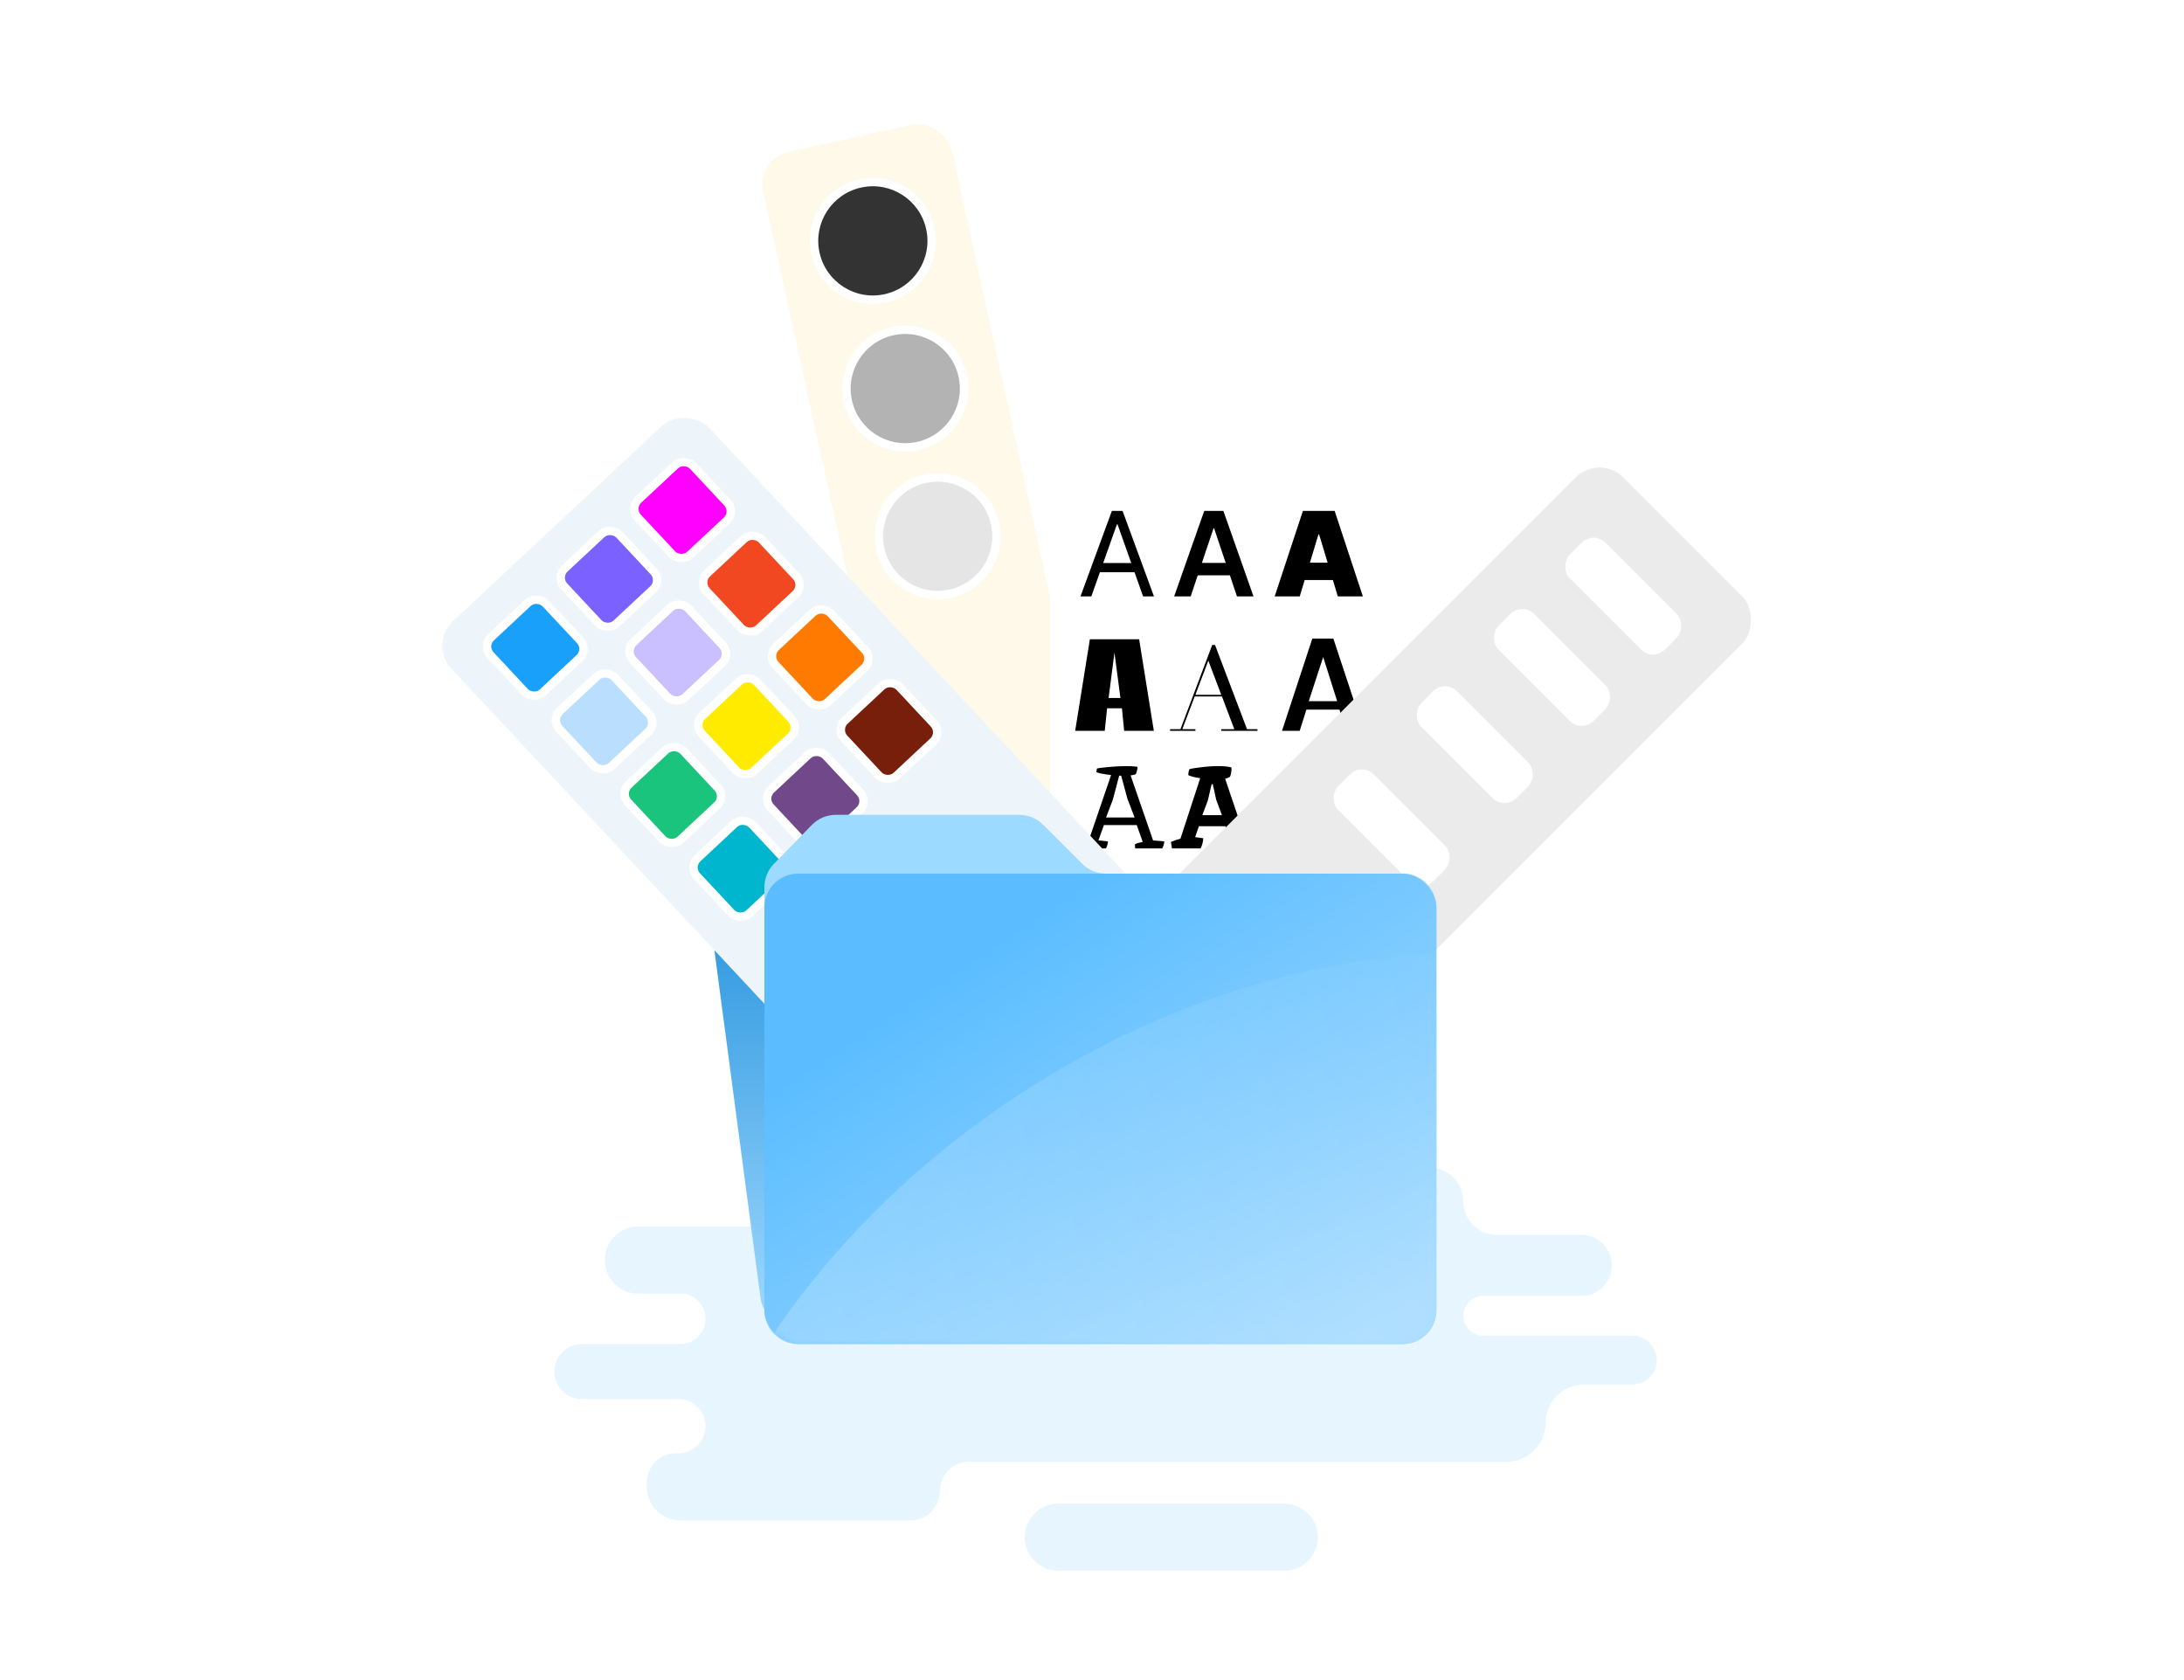 <svg width="260" height="200" viewBox="0 0 260 200" fill="none" xmlns="http://www.w3.org/2000/svg">
<path d="M0 0H260V200H0V0Z" fill="white"/>
<path fill-rule="evenodd" clip-rule="evenodd" d="M121.869 142.5C121.869 140.567 123.436 139 125.369 139H170.197C172.406 139 174.197 140.791 174.197 143C174.197 145.209 175.988 147 178.197 147H188.251C190.258 147 191.885 148.627 191.885 150.634C191.885 152.641 190.258 154.268 188.251 154.268H176.563C175.256 154.268 174.197 155.327 174.197 156.634C174.197 157.941 175.256 159 176.563 159H184H194.322C195.928 159 197.229 160.302 197.229 161.907C197.229 163.513 195.928 164.814 194.322 164.814H188.593C186.056 164.814 184 166.871 184 169.407C184 171.944 181.944 174 179.407 174H134H117H115.383C113.451 174 111.885 175.566 111.885 177.497C111.885 179.429 110.319 180.995 108.388 180.995H80.997C78.79 180.995 77 179.205 77 176.997V176.5C77 174.567 78.567 173 80.5 173H80.77C82.554 173 84 171.554 84 169.77C84 167.987 82.554 166.541 80.77 166.541H69.27C67.464 166.541 66 165.077 66 163.27C66 161.464 67.464 160 69.27 160H81C82.657 160 84 158.657 84 157C84 155.343 82.657 154 81 154H76C73.791 154 72 152.209 72 150C72 147.791 73.791 146 76 146H84H107H118.369C120.302 146 121.869 144.433 121.869 142.5ZM156.885 182.997C156.885 180.79 155.096 179 152.888 179H125.997C123.79 179 122 180.79 122 182.997C122 185.205 123.79 186.995 125.997 186.995H152.888C155.096 186.995 156.885 185.205 156.885 182.997Z" fill="#51B6FF" fill-opacity="0.14"/>
<g filter="url(#filter0_d)">
<path d="M85.1 113.526C84.782 111.129 86.648 109 89.066 109H163.621C165.782 109 167.553 110.717 167.619 112.878L168.874 153.878C168.943 156.134 167.133 158 164.876 158H94.504C92.499 158 90.803 156.514 90.539 154.526L85.1 113.526Z" fill="url(#paint0_linear)"/>
</g>
<g filter="url(#filter1_d)">
<rect x="90" y="18.928" width="23" height="101" rx="4" transform="rotate(-12.373 90 18.928)" fill="#FFF9E9"/>
</g>
<g filter="url(#filter2_d)">
<circle cx="103.911" cy="28.674" r="7.5" transform="rotate(-12.373 103.911 28.674)" fill="white"/>
</g>
<circle cx="103.911" cy="28.674" r="6.5" transform="rotate(-12.373 103.911 28.674)" fill="black" fill-opacity="0.8"/>
<g filter="url(#filter3_d)">
<circle cx="107.768" cy="46.256" r="7.5" transform="rotate(-12.373 107.768 46.256)" fill="white"/>
</g>
<circle cx="107.768" cy="46.256" r="6.5" transform="rotate(-12.373 107.768 46.256)" fill="black" fill-opacity="0.3"/>
<g filter="url(#filter4_d)">
<circle cx="111.625" cy="63.838" r="7.5" transform="rotate(-12.373 111.625 63.838)" fill="white"/>
</g>
<circle cx="111.625" cy="63.838" r="6.5" transform="rotate(-12.373 111.625 63.838)" fill="#E5E5E5"/>
<g filter="url(#filter5_d)">
<rect x="125" y="52" width="41" height="101" rx="4" fill="white"/>
</g>
<path d="M129.92 71L130.944 68.117H135.061L136.085 71H137.377L133.639 60.818H132.366L128.627 71H129.92ZM131.332 67.023L132.963 62.429H133.042L134.673 67.023H131.332Z" fill="black"/>
<path d="M141.746 71L142.587 68.489H146.415L147.26 71H149.229L145.639 60.818H143.362L139.778 71H141.746ZM143.084 67.008L144.461 62.906H144.54L145.918 67.008H143.084Z" fill="black"/>
<path d="M154.73 71L155.316 69.051H158.677L159.264 71H162.247L158.886 60.818H155.108L151.747 71H154.73ZM155.943 66.983L156.957 63.622H157.037L158.051 66.983H155.943Z" fill="black"/>
<path d="M158.73 76.015L162.367 87H160.269L159.462 84.478H155.524L154.725 87H152.619L156.229 76.015H158.73ZM155.805 83.473H159.188L157.521 78.216L155.805 83.473Z" fill="black"/>
<path d="M159.591 91.354L159.605 91.494C159.605 91.877 159.545 92.203 159.423 92.474C159.302 92.567 159.111 92.642 158.849 92.698L161.187 99.614L162.517 99.782C162.517 100.165 162.41 100.571 162.195 101H158.793L158.667 100.23C159.059 100.081 159.316 99.983 159.437 99.936L158.877 98.354H155.727C155.447 99.185 155.298 99.619 155.279 99.656L156.245 99.782C156.245 99.978 156.208 100.207 156.133 100.468C156.059 100.72 155.989 100.897 155.923 101H152.521L152.395 100.23C152.815 100.053 153.193 99.922 153.529 99.838L155.881 92.642C155.256 92.549 154.785 92.427 154.467 92.278C154.467 92.007 154.509 91.769 154.593 91.564C154.789 91.499 155.247 91.424 155.965 91.34C156.693 91.247 157.384 91.2 158.037 91.2C158.7 91.2 159.218 91.251 159.591 91.354ZM157.785 95.204L157.379 93.356H157.239L156.791 95.288L156.133 97.038H158.471L157.785 95.204Z" fill="black"/>
<path d="M131.798 84.314L131.518 87H127.997L129.747 76.097H135.612L137.362 87H133.828L133.562 84.314H131.798ZM131.976 83.09H133.384L132.673 77.696L131.976 83.09Z" fill="black"/>
<path d="M130.579 91.494C130.747 91.438 131.205 91.377 131.951 91.312C132.698 91.237 133.375 91.2 133.981 91.2C134.597 91.2 135.073 91.228 135.409 91.284C135.419 91.321 135.423 91.368 135.423 91.424C135.423 91.471 135.395 91.587 135.339 91.774C135.293 91.961 135.255 92.082 135.227 92.138C135.153 92.213 134.943 92.269 134.597 92.306L137.271 100.048L138.601 100.16C138.601 100.421 138.522 100.701 138.363 101H135.143L135.101 100.51C135.316 100.398 135.629 100.3 136.039 100.216L135.325 98.214H131.419L130.761 100.048L131.895 100.16C131.895 100.421 131.816 100.701 131.657 101H128.437L128.395 100.51C128.759 100.379 129.147 100.277 129.557 100.202L132.273 92.264C131.443 92.171 130.859 92.059 130.523 91.928L130.579 91.494ZM134.219 95.092L133.477 92.348C133.421 92.339 133.342 92.334 133.239 92.334L132.483 95.19L131.671 97.318H135.073L134.219 95.092Z" fill="black"/>
<path d="M143.848 78.642L142.308 82.716H145.388L143.848 78.642ZM139.298 86.804H140.53L144.31 76.78H144.646L148.454 86.804H149.7V87H145.388V86.804H146.942L145.472 82.912H142.224L140.754 86.804H142.308V87H139.298V86.804Z" fill="black"/>
<path d="M146.591 91.354L146.605 91.494C146.605 91.877 146.545 92.203 146.423 92.474C146.302 92.567 146.111 92.642 145.849 92.698L148.187 99.614L149.517 99.782C149.517 100.165 149.41 100.571 149.195 101H145.793L145.667 100.23C146.059 100.081 146.316 99.983 146.437 99.936L145.877 98.354H142.727C142.447 99.185 142.298 99.619 142.279 99.656L143.245 99.782C143.245 99.978 143.208 100.207 143.133 100.468C143.059 100.72 142.989 100.897 142.923 101H139.521L139.395 100.23C139.815 100.053 140.193 99.922 140.529 99.838L142.881 92.642C142.256 92.549 141.785 92.427 141.467 92.278C141.467 92.007 141.509 91.769 141.593 91.564C141.789 91.499 142.247 91.424 142.965 91.34C143.693 91.247 144.384 91.2 145.037 91.2C145.7 91.2 146.218 91.251 146.591 91.354ZM144.785 95.204L144.379 93.356H144.239L143.791 95.288L143.133 97.038H145.471L144.785 95.204Z" fill="black"/>
<g filter="url(#filter6_d)">
<rect x="190.418" y="54" width="28" height="101" rx="4" transform="rotate(45 190.418 54)" fill="#EBEBEB"/>
</g>
<g filter="url(#filter7_dd)">
<rect x="189.711" y="63.192" width="16" height="6" rx="2" transform="rotate(45 189.711 63.192)" fill="white"/>
</g>
<g filter="url(#filter8_dd)">
<rect x="181.225" y="71.678" width="16" height="6" rx="2" transform="rotate(45 181.225 71.678)" fill="white"/>
</g>
<g filter="url(#filter9_dd)">
<rect x="172.033" y="80.87" width="16" height="6" rx="2" transform="rotate(45 172.033 80.87)" fill="white"/>
</g>
<g filter="url(#filter10_dd)">
<rect x="162.133" y="90.769" width="16" height="6" rx="2" transform="rotate(45 162.133 90.769)" fill="white"/>
</g>
<g filter="url(#filter11_d)">
<rect x="51" y="76.672" width="42" height="101" rx="4" transform="rotate(-43.053 51 76.672)" fill="#EDF5FA"/>
</g>
<g filter="url(#filter12_d)">
<rect x="56.654" y="76.865" width="10" height="10" rx="2" transform="rotate(-43.053 56.654 76.865)" fill="white"/>
<rect x="58.067" y="76.913" width="8" height="8" rx="1" transform="rotate(-43.053 58.067 76.913)" fill="#18A0FB"/>
</g>
<g filter="url(#filter13_d)">
<rect x="73.038" y="94.402" width="10" height="10" rx="2" transform="rotate(-43.053 73.038 94.402)" fill="white"/>
<rect x="74.451" y="94.45" width="8" height="8" rx="1" transform="rotate(-43.053 74.451 94.45)" fill="#1BC47D"/>
</g>
<g filter="url(#filter14_d)">
<rect x="64.846" y="85.633" width="10" height="10" rx="2" transform="rotate(-43.053 64.846 85.633)" fill="white"/>
<rect x="66.259" y="85.681" width="8" height="8" rx="1" transform="rotate(-43.053 66.259 85.681)" fill="#1891FB" fill-opacity="0.3"/>
</g>
<g filter="url(#filter15_d)">
<rect x="81.23" y="103.171" width="10" height="10" rx="2" transform="rotate(-43.053 81.23 103.171)" fill="white"/>
<rect x="82.643" y="103.219" width="8" height="8" rx="1" transform="rotate(-43.053 82.643 103.219)" fill="#00B5CE"/>
</g>
<g filter="url(#filter16_d)">
<rect x="65.422" y="68.672" width="10" height="10" rx="2" transform="rotate(-43.053 65.422 68.672)" fill="white"/>
<rect x="66.836" y="68.721" width="8" height="8" rx="1" transform="rotate(-43.053 66.836 68.721)" fill="#7B61FF"/>
</g>
<g filter="url(#filter17_d)">
<rect x="82.383" y="69.249" width="10" height="10" rx="2" transform="rotate(-43.053 82.383 69.249)" fill="white"/>
<rect x="83.796" y="69.297" width="8" height="8" rx="1" transform="rotate(-43.053 83.796 69.297)" fill="#F24822"/>
</g>
<g filter="url(#filter18_d)">
<rect x="73.614" y="77.441" width="10" height="10" rx="2" transform="rotate(-43.053 73.614 77.441)" fill="white"/>
<rect x="75.028" y="77.489" width="8" height="8" rx="1" transform="rotate(-43.053 75.028 77.489)" fill="#7B61FF" fill-opacity="0.4"/>
</g>
<g filter="url(#filter19_d)">
<rect x="89.999" y="94.978" width="10" height="10" rx="2" transform="rotate(-43.053 89.999 94.978)" fill="white"/>
<rect x="91.412" y="95.027" width="8" height="8" rx="1" transform="rotate(-43.053 91.412 95.027)" fill="#71498A"/>
</g>
<g filter="url(#filter20_d)">
<rect x="74.191" y="60.48" width="10" height="10" rx="2" transform="rotate(-43.053 74.191 60.48)" fill="white"/>
<rect x="75.604" y="60.528" width="8" height="8" rx="1" transform="rotate(-43.053 75.604 60.528)" fill="#FF00FF"/>
</g>
<g filter="url(#filter21_d)">
<rect x="81.806" y="86.21" width="10" height="10" rx="2" transform="rotate(-43.053 81.806 86.21)" fill="white"/>
<rect x="83.22" y="86.258" width="8" height="8" rx="1" transform="rotate(-43.053 83.22 86.258)" fill="#FFEB00"/>
</g>
<g filter="url(#filter22_d)">
<rect x="90.575" y="78.018" width="10" height="10" rx="2" transform="rotate(-43.053 90.575 78.018)" fill="white"/>
<rect x="91.989" y="78.066" width="8" height="8" rx="1" transform="rotate(-43.053 91.989 78.066)" fill="#FF7A00"/>
</g>
<g filter="url(#filter23_d)">
<rect x="98.767" y="86.786" width="10" height="10" rx="2" transform="rotate(-43.053 98.767 86.786)" fill="white"/>
<rect x="100.181" y="86.835" width="8" height="8" rx="1" transform="rotate(-43.053 100.181 86.835)" fill="#781F0B"/>
</g>
<g filter="url(#filter24_d)">
<path fill-rule="evenodd" clip-rule="evenodd" d="M91 105.626C91 104.583 91.407 103.582 92.135 102.835L96.641 98.209C97.394 97.436 98.427 97 99.506 97H121.343C122.404 97 123.421 97.421 124.172 98.171L128.828 102.828C129.579 103.578 130.596 104 131.657 104H167C169.209 104 171 105.791 171 108V156C171 158.209 169.209 160 167 160H95C92.791 160 91 158.209 91 156V105.626Z" fill="#9CDBFF"/>
<rect x="91" y="104" width="80" height="56" rx="4" fill="url(#paint1_linear)"/>
<mask id="mask0" mask-type="alpha" maskUnits="userSpaceOnUse" x="91" y="103" width="80" height="57">
<rect x="91" y="104" width="80" height="56" rx="4" fill="url(#paint2_linear)"/>
</mask>
<g mask="url(#mask0)">
<ellipse cx="156.055" cy="183.75" rx="83.519" ry="63.745" transform="rotate(-33.495 156.055 183.75)" fill="url(#paint3_radial)"/>
</g>
</g>
<defs>
<filter id="filter0_d" x="65.065" y="89" width="123.811" height="89" filterUnits="userSpaceOnUse" color-interpolation-filters="sRGB">
<feFlood flood-opacity="0" result="BackgroundImageFix"/>
<feColorMatrix in="SourceAlpha" type="matrix" values="0 0 0 0 0 0 0 0 0 0 0 0 0 0 0 0 0 0 127 0"/>
<feOffset/>
<feGaussianBlur stdDeviation="10"/>
<feColorMatrix type="matrix" values="0 0 0 0 0 0 0 0 0 0.095 0 0 0 0 0.338 0 0 0 0.2 0"/>
<feBlend mode="normal" in2="BackgroundImageFix" result="effect1_dropShadow"/>
<feBlend mode="normal" in="SourceGraphic" in2="effect1_dropShadow" result="shape"/>
</filter>
<filter id="filter1_d" x="86" y="10" width="52.107" height="111.582" filterUnits="userSpaceOnUse" color-interpolation-filters="sRGB">
<feFlood flood-opacity="0" result="BackgroundImageFix"/>
<feColorMatrix in="SourceAlpha" type="matrix" values="0 0 0 0 0 0 0 0 0 0 0 0 0 0 0 0 0 0 127 0"/>
<feOffset/>
<feGaussianBlur stdDeviation="2"/>
<feColorMatrix type="matrix" values="0 0 0 0 0 0 0 0 0 0 0 0 0 0 0 0 0 0 0.25 0"/>
<feBlend mode="normal" in2="BackgroundImageFix" result="effect1_dropShadow"/>
<feBlend mode="normal" in="SourceGraphic" in2="effect1_dropShadow" result="shape"/>
</filter>
<filter id="filter2_d" x="94.41" y="19.172" width="19.003" height="19.003" filterUnits="userSpaceOnUse" color-interpolation-filters="sRGB">
<feFlood flood-opacity="0" result="BackgroundImageFix"/>
<feColorMatrix in="SourceAlpha" type="matrix" values="0 0 0 0 0 0 0 0 0 0 0 0 0 0 0 0 0 0 127 0"/>
<feOffset/>
<feGaussianBlur stdDeviation="1"/>
<feColorMatrix type="matrix" values="0 0 0 0 0 0 0 0 0 0 0 0 0 0 0 0 0 0 0.25 0"/>
<feBlend mode="normal" in2="BackgroundImageFix" result="effect1_dropShadow"/>
<feBlend mode="normal" in="SourceGraphic" in2="effect1_dropShadow" result="shape"/>
</filter>
<filter id="filter3_d" x="98.267" y="36.754" width="19.003" height="19.003" filterUnits="userSpaceOnUse" color-interpolation-filters="sRGB">
<feFlood flood-opacity="0" result="BackgroundImageFix"/>
<feColorMatrix in="SourceAlpha" type="matrix" values="0 0 0 0 0 0 0 0 0 0 0 0 0 0 0 0 0 0 127 0"/>
<feOffset/>
<feGaussianBlur stdDeviation="1"/>
<feColorMatrix type="matrix" values="0 0 0 0 0 0 0 0 0 0 0 0 0 0 0 0 0 0 0.25 0"/>
<feBlend mode="normal" in2="BackgroundImageFix" result="effect1_dropShadow"/>
<feBlend mode="normal" in="SourceGraphic" in2="effect1_dropShadow" result="shape"/>
</filter>
<filter id="filter4_d" x="102.124" y="54.336" width="19.003" height="19.003" filterUnits="userSpaceOnUse" color-interpolation-filters="sRGB">
<feFlood flood-opacity="0" result="BackgroundImageFix"/>
<feColorMatrix in="SourceAlpha" type="matrix" values="0 0 0 0 0 0 0 0 0 0 0 0 0 0 0 0 0 0 127 0"/>
<feOffset/>
<feGaussianBlur stdDeviation="1"/>
<feColorMatrix type="matrix" values="0 0 0 0 0 0 0 0 0 0 0 0 0 0 0 0 0 0 0.25 0"/>
<feBlend mode="normal" in2="BackgroundImageFix" result="effect1_dropShadow"/>
<feBlend mode="normal" in="SourceGraphic" in2="effect1_dropShadow" result="shape"/>
</filter>
<filter id="filter5_d" x="121" y="48" width="49" height="109" filterUnits="userSpaceOnUse" color-interpolation-filters="sRGB">
<feFlood flood-opacity="0" result="BackgroundImageFix"/>
<feColorMatrix in="SourceAlpha" type="matrix" values="0 0 0 0 0 0 0 0 0 0 0 0 0 0 0 0 0 0 127 0"/>
<feOffset/>
<feGaussianBlur stdDeviation="2"/>
<feColorMatrix type="matrix" values="0 0 0 0 0 0 0 0 0 0 0 0 0 0 0 0 0 0 0.25 0"/>
<feBlend mode="normal" in2="BackgroundImageFix" result="effect1_dropShadow"/>
<feBlend mode="normal" in="SourceGraphic" in2="effect1_dropShadow" result="shape"/>
</filter>
<filter id="filter6_d" x="115" y="50" width="99.217" height="99.217" filterUnits="userSpaceOnUse" color-interpolation-filters="sRGB">
<feFlood flood-opacity="0" result="BackgroundImageFix"/>
<feColorMatrix in="SourceAlpha" type="matrix" values="0 0 0 0 0 0 0 0 0 0 0 0 0 0 0 0 0 0 127 0"/>
<feOffset/>
<feGaussianBlur stdDeviation="2"/>
<feColorMatrix type="matrix" values="0 0 0 0 0 0 0 0 0 0 0 0 0 0 0 0 0 0 0.25 0"/>
<feBlend mode="normal" in2="BackgroundImageFix" result="effect1_dropShadow"/>
<feBlend mode="normal" in="SourceGraphic" in2="effect1_dropShadow" result="shape"/>
</filter>
<filter id="filter7_dd" x="180.296" y="58.021" width="25.899" height="25.899" filterUnits="userSpaceOnUse" color-interpolation-filters="sRGB">
<feFlood flood-opacity="0" result="BackgroundImageFix"/>
<feColorMatrix in="SourceAlpha" type="matrix" values="0 0 0 0 0 0 0 0 0 0 0 0 0 0 0 0 0 0 127 0"/>
<feOffset dx="-2" dy="-2"/>
<feGaussianBlur stdDeviation="2"/>
<feColorMatrix type="matrix" values="0 0 0 0 1 0 0 0 0 1 0 0 0 0 1 0 0 0 1 0"/>
<feBlend mode="normal" in2="BackgroundImageFix" result="effect1_dropShadow"/>
<feColorMatrix in="SourceAlpha" type="matrix" values="0 0 0 0 0 0 0 0 0 0 0 0 0 0 0 0 0 0 127 0"/>
<feOffset dx="2" dy="2"/>
<feGaussianBlur stdDeviation="2"/>
<feColorMatrix type="matrix" values="0 0 0 0 0 0 0 0 0 0 0 0 0 0 0 0 0 0 0.25 0"/>
<feBlend mode="normal" in2="effect1_dropShadow" result="effect2_dropShadow"/>
<feBlend mode="normal" in="SourceGraphic" in2="effect2_dropShadow" result="shape"/>
</filter>
<filter id="filter8_dd" x="171.811" y="66.506" width="25.899" height="25.899" filterUnits="userSpaceOnUse" color-interpolation-filters="sRGB">
<feFlood flood-opacity="0" result="BackgroundImageFix"/>
<feColorMatrix in="SourceAlpha" type="matrix" values="0 0 0 0 0 0 0 0 0 0 0 0 0 0 0 0 0 0 127 0"/>
<feOffset dx="-2" dy="-2"/>
<feGaussianBlur stdDeviation="2"/>
<feColorMatrix type="matrix" values="0 0 0 0 1 0 0 0 0 1 0 0 0 0 1 0 0 0 1 0"/>
<feBlend mode="normal" in2="BackgroundImageFix" result="effect1_dropShadow"/>
<feColorMatrix in="SourceAlpha" type="matrix" values="0 0 0 0 0 0 0 0 0 0 0 0 0 0 0 0 0 0 127 0"/>
<feOffset dx="2" dy="2"/>
<feGaussianBlur stdDeviation="2"/>
<feColorMatrix type="matrix" values="0 0 0 0 1 0 0 0 0 0 0 0 0 0 0 0 0 0 0.59 0"/>
<feBlend mode="normal" in2="effect1_dropShadow" result="effect2_dropShadow"/>
<feBlend mode="normal" in="SourceGraphic" in2="effect2_dropShadow" result="shape"/>
</filter>
<filter id="filter9_dd" x="162.619" y="75.698" width="25.899" height="25.899" filterUnits="userSpaceOnUse" color-interpolation-filters="sRGB">
<feFlood flood-opacity="0" result="BackgroundImageFix"/>
<feColorMatrix in="SourceAlpha" type="matrix" values="0 0 0 0 0 0 0 0 0 0 0 0 0 0 0 0 0 0 127 0"/>
<feOffset dx="-2" dy="-2"/>
<feGaussianBlur stdDeviation="2"/>
<feColorMatrix type="matrix" values="0 0 0 0 1 0 0 0 0 1 0 0 0 0 1 0 0 0 1 0"/>
<feBlend mode="normal" in2="BackgroundImageFix" result="effect1_dropShadow"/>
<feColorMatrix in="SourceAlpha" type="matrix" values="0 0 0 0 0 0 0 0 0 0 0 0 0 0 0 0 0 0 127 0"/>
<feOffset dx="2" dy="2"/>
<feGaussianBlur stdDeviation="2"/>
<feColorMatrix type="matrix" values="0 0 0 0 0 0 0 0 0 1 0 0 0 0 0.1 0 0 0 0.59 0"/>
<feBlend mode="normal" in2="effect1_dropShadow" result="effect2_dropShadow"/>
<feBlend mode="normal" in="SourceGraphic" in2="effect2_dropShadow" result="shape"/>
</filter>
<filter id="filter10_dd" x="152.719" y="85.598" width="25.899" height="25.899" filterUnits="userSpaceOnUse" color-interpolation-filters="sRGB">
<feFlood flood-opacity="0" result="BackgroundImageFix"/>
<feColorMatrix in="SourceAlpha" type="matrix" values="0 0 0 0 0 0 0 0 0 0 0 0 0 0 0 0 0 0 127 0"/>
<feOffset dx="-2" dy="-2"/>
<feGaussianBlur stdDeviation="2"/>
<feColorMatrix type="matrix" values="0 0 0 0 1 0 0 0 0 1 0 0 0 0 1 0 0 0 1 0"/>
<feBlend mode="normal" in2="BackgroundImageFix" result="effect1_dropShadow"/>
<feColorMatrix in="SourceAlpha" type="matrix" values="0 0 0 0 0 0 0 0 0 0 0 0 0 0 0 0 0 0 127 0"/>
<feOffset dx="2" dy="2"/>
<feGaussianBlur stdDeviation="2"/>
<feColorMatrix type="matrix" values="0 0 0 0 0 0 0 0 0 0.107 0 0 0 0 0.487 0 0 0 0.59 0"/>
<feBlend mode="normal" in2="effect1_dropShadow" result="effect2_dropShadow"/>
<feBlend mode="normal" in="SourceGraphic" in2="effect2_dropShadow" result="shape"/>
</filter>
<filter id="filter11_d" x="47" y="44" width="107.64" height="110.475" filterUnits="userSpaceOnUse" color-interpolation-filters="sRGB">
<feFlood flood-opacity="0" result="BackgroundImageFix"/>
<feColorMatrix in="SourceAlpha" type="matrix" values="0 0 0 0 0 0 0 0 0 0 0 0 0 0 0 0 0 0 127 0"/>
<feOffset/>
<feGaussianBlur stdDeviation="2"/>
<feColorMatrix type="matrix" values="0 0 0 0 0 0 0 0 0 0 0 0 0 0 0 0 0 0 0.25 0"/>
<feBlend mode="normal" in2="BackgroundImageFix" result="effect1_dropShadow"/>
<feBlend mode="normal" in="SourceGraphic" in2="effect1_dropShadow" result="shape"/>
</filter>
<filter id="filter12_d" x="54.654" y="68.038" width="18.134" height="18.134" filterUnits="userSpaceOnUse" color-interpolation-filters="sRGB">
<feFlood flood-opacity="0" result="BackgroundImageFix"/>
<feColorMatrix in="SourceAlpha" type="matrix" values="0 0 0 0 0 0 0 0 0 0 0 0 0 0 0 0 0 0 127 0"/>
<feOffset/>
<feGaussianBlur stdDeviation="1"/>
<feColorMatrix type="matrix" values="0 0 0 0 0 0 0 0 0 0 0 0 0 0 0 0 0 0 0.25 0"/>
<feBlend mode="normal" in2="BackgroundImageFix" result="effect1_dropShadow"/>
<feBlend mode="normal" in="SourceGraphic" in2="effect1_dropShadow" result="shape"/>
</filter>
<filter id="filter13_d" x="71.038" y="85.575" width="18.134" height="18.134" filterUnits="userSpaceOnUse" color-interpolation-filters="sRGB">
<feFlood flood-opacity="0" result="BackgroundImageFix"/>
<feColorMatrix in="SourceAlpha" type="matrix" values="0 0 0 0 0 0 0 0 0 0 0 0 0 0 0 0 0 0 127 0"/>
<feOffset/>
<feGaussianBlur stdDeviation="1"/>
<feColorMatrix type="matrix" values="0 0 0 0 0 0 0 0 0 0 0 0 0 0 0 0 0 0 0.25 0"/>
<feBlend mode="normal" in2="BackgroundImageFix" result="effect1_dropShadow"/>
<feBlend mode="normal" in="SourceGraphic" in2="effect1_dropShadow" result="shape"/>
</filter>
<filter id="filter14_d" x="62.846" y="76.806" width="18.134" height="18.134" filterUnits="userSpaceOnUse" color-interpolation-filters="sRGB">
<feFlood flood-opacity="0" result="BackgroundImageFix"/>
<feColorMatrix in="SourceAlpha" type="matrix" values="0 0 0 0 0 0 0 0 0 0 0 0 0 0 0 0 0 0 127 0"/>
<feOffset/>
<feGaussianBlur stdDeviation="1"/>
<feColorMatrix type="matrix" values="0 0 0 0 0 0 0 0 0 0 0 0 0 0 0 0 0 0 0.25 0"/>
<feBlend mode="normal" in2="BackgroundImageFix" result="effect1_dropShadow"/>
<feBlend mode="normal" in="SourceGraphic" in2="effect1_dropShadow" result="shape"/>
</filter>
<filter id="filter15_d" x="79.23" y="94.344" width="18.134" height="18.134" filterUnits="userSpaceOnUse" color-interpolation-filters="sRGB">
<feFlood flood-opacity="0" result="BackgroundImageFix"/>
<feColorMatrix in="SourceAlpha" type="matrix" values="0 0 0 0 0 0 0 0 0 0 0 0 0 0 0 0 0 0 127 0"/>
<feOffset/>
<feGaussianBlur stdDeviation="1"/>
<feColorMatrix type="matrix" values="0 0 0 0 0 0 0 0 0 0 0 0 0 0 0 0 0 0 0.25 0"/>
<feBlend mode="normal" in2="BackgroundImageFix" result="effect1_dropShadow"/>
<feBlend mode="normal" in="SourceGraphic" in2="effect1_dropShadow" result="shape"/>
</filter>
<filter id="filter16_d" x="63.422" y="59.846" width="18.134" height="18.134" filterUnits="userSpaceOnUse" color-interpolation-filters="sRGB">
<feFlood flood-opacity="0" result="BackgroundImageFix"/>
<feColorMatrix in="SourceAlpha" type="matrix" values="0 0 0 0 0 0 0 0 0 0 0 0 0 0 0 0 0 0 127 0"/>
<feOffset/>
<feGaussianBlur stdDeviation="1"/>
<feColorMatrix type="matrix" values="0 0 0 0 0 0 0 0 0 0 0 0 0 0 0 0 0 0 0.25 0"/>
<feBlend mode="normal" in2="BackgroundImageFix" result="effect1_dropShadow"/>
<feBlend mode="normal" in="SourceGraphic" in2="effect1_dropShadow" result="shape"/>
</filter>
<filter id="filter17_d" x="80.383" y="60.422" width="18.134" height="18.134" filterUnits="userSpaceOnUse" color-interpolation-filters="sRGB">
<feFlood flood-opacity="0" result="BackgroundImageFix"/>
<feColorMatrix in="SourceAlpha" type="matrix" values="0 0 0 0 0 0 0 0 0 0 0 0 0 0 0 0 0 0 127 0"/>
<feOffset/>
<feGaussianBlur stdDeviation="1"/>
<feColorMatrix type="matrix" values="0 0 0 0 0 0 0 0 0 0 0 0 0 0 0 0 0 0 0.25 0"/>
<feBlend mode="normal" in2="BackgroundImageFix" result="effect1_dropShadow"/>
<feBlend mode="normal" in="SourceGraphic" in2="effect1_dropShadow" result="shape"/>
</filter>
<filter id="filter18_d" x="71.614" y="68.614" width="18.134" height="18.134" filterUnits="userSpaceOnUse" color-interpolation-filters="sRGB">
<feFlood flood-opacity="0" result="BackgroundImageFix"/>
<feColorMatrix in="SourceAlpha" type="matrix" values="0 0 0 0 0 0 0 0 0 0 0 0 0 0 0 0 0 0 127 0"/>
<feOffset/>
<feGaussianBlur stdDeviation="1"/>
<feColorMatrix type="matrix" values="0 0 0 0 0 0 0 0 0 0 0 0 0 0 0 0 0 0 0.25 0"/>
<feBlend mode="normal" in2="BackgroundImageFix" result="effect1_dropShadow"/>
<feBlend mode="normal" in="SourceGraphic" in2="effect1_dropShadow" result="shape"/>
</filter>
<filter id="filter19_d" x="87.999" y="86.152" width="18.134" height="18.134" filterUnits="userSpaceOnUse" color-interpolation-filters="sRGB">
<feFlood flood-opacity="0" result="BackgroundImageFix"/>
<feColorMatrix in="SourceAlpha" type="matrix" values="0 0 0 0 0 0 0 0 0 0 0 0 0 0 0 0 0 0 127 0"/>
<feOffset/>
<feGaussianBlur stdDeviation="1"/>
<feColorMatrix type="matrix" values="0 0 0 0 0 0 0 0 0 0 0 0 0 0 0 0 0 0 0.25 0"/>
<feBlend mode="normal" in2="BackgroundImageFix" result="effect1_dropShadow"/>
<feBlend mode="normal" in="SourceGraphic" in2="effect1_dropShadow" result="shape"/>
</filter>
<filter id="filter20_d" x="72.191" y="51.654" width="18.134" height="18.134" filterUnits="userSpaceOnUse" color-interpolation-filters="sRGB">
<feFlood flood-opacity="0" result="BackgroundImageFix"/>
<feColorMatrix in="SourceAlpha" type="matrix" values="0 0 0 0 0 0 0 0 0 0 0 0 0 0 0 0 0 0 127 0"/>
<feOffset/>
<feGaussianBlur stdDeviation="1"/>
<feColorMatrix type="matrix" values="0 0 0 0 0 0 0 0 0 0 0 0 0 0 0 0 0 0 0.25 0"/>
<feBlend mode="normal" in2="BackgroundImageFix" result="effect1_dropShadow"/>
<feBlend mode="normal" in="SourceGraphic" in2="effect1_dropShadow" result="shape"/>
</filter>
<filter id="filter21_d" x="79.806" y="77.383" width="18.134" height="18.134" filterUnits="userSpaceOnUse" color-interpolation-filters="sRGB">
<feFlood flood-opacity="0" result="BackgroundImageFix"/>
<feColorMatrix in="SourceAlpha" type="matrix" values="0 0 0 0 0 0 0 0 0 0 0 0 0 0 0 0 0 0 127 0"/>
<feOffset/>
<feGaussianBlur stdDeviation="1"/>
<feColorMatrix type="matrix" values="0 0 0 0 0 0 0 0 0 0 0 0 0 0 0 0 0 0 0.25 0"/>
<feBlend mode="normal" in2="BackgroundImageFix" result="effect1_dropShadow"/>
<feBlend mode="normal" in="SourceGraphic" in2="effect1_dropShadow" result="shape"/>
</filter>
<filter id="filter22_d" x="88.575" y="69.191" width="18.134" height="18.134" filterUnits="userSpaceOnUse" color-interpolation-filters="sRGB">
<feFlood flood-opacity="0" result="BackgroundImageFix"/>
<feColorMatrix in="SourceAlpha" type="matrix" values="0 0 0 0 0 0 0 0 0 0 0 0 0 0 0 0 0 0 127 0"/>
<feOffset/>
<feGaussianBlur stdDeviation="1"/>
<feColorMatrix type="matrix" values="0 0 0 0 0 0 0 0 0 0 0 0 0 0 0 0 0 0 0.25 0"/>
<feBlend mode="normal" in2="BackgroundImageFix" result="effect1_dropShadow"/>
<feBlend mode="normal" in="SourceGraphic" in2="effect1_dropShadow" result="shape"/>
</filter>
<filter id="filter23_d" x="96.767" y="77.96" width="18.134" height="18.134" filterUnits="userSpaceOnUse" color-interpolation-filters="sRGB">
<feFlood flood-opacity="0" result="BackgroundImageFix"/>
<feColorMatrix in="SourceAlpha" type="matrix" values="0 0 0 0 0 0 0 0 0 0 0 0 0 0 0 0 0 0 127 0"/>
<feOffset/>
<feGaussianBlur stdDeviation="1"/>
<feColorMatrix type="matrix" values="0 0 0 0 0 0 0 0 0 0 0 0 0 0 0 0 0 0 0.25 0"/>
<feBlend mode="normal" in2="BackgroundImageFix" result="effect1_dropShadow"/>
<feBlend mode="normal" in="SourceGraphic" in2="effect1_dropShadow" result="shape"/>
</filter>
<filter id="filter24_d" x="87" y="93" width="88" height="71" filterUnits="userSpaceOnUse" color-interpolation-filters="sRGB">
<feFlood flood-opacity="0" result="BackgroundImageFix"/>
<feColorMatrix in="SourceAlpha" type="matrix" values="0 0 0 0 0 0 0 0 0 0 0 0 0 0 0 0 0 0 127 0"/>
<feOffset/>
<feGaussianBlur stdDeviation="2"/>
<feColorMatrix type="matrix" values="0 0 0 0 0 0 0 0 0 0.219 0 0 0 0 0.421 0 0 0 0.27 0"/>
<feBlend mode="normal" in2="BackgroundImageFix" result="effect1_dropShadow"/>
<feBlend mode="normal" in="SourceGraphic" in2="effect1_dropShadow" result="shape"/>
</filter>
<linearGradient id="paint0_linear" x1="129" y1="102" x2="129" y2="158" gradientUnits="userSpaceOnUse">
<stop stop-color="#1D8EDA"/>
<stop offset="1" stop-color="#9FD9FF"/>
</linearGradient>
<linearGradient id="paint1_linear" x1="131" y1="104" x2="166" y2="156.5" gradientUnits="userSpaceOnUse">
<stop stop-color="#5BBDFF"/>
<stop offset="1" stop-color="#A9DCFF"/>
</linearGradient>
<linearGradient id="paint2_linear" x1="131" y1="104" x2="131" y2="160" gradientUnits="userSpaceOnUse">
<stop offset="0.047" stop-color="#18A0FB"/>
<stop offset="1" stop-color="#56BBFF"/>
</linearGradient>
<radialGradient id="paint3_radial" cx="0" cy="0" r="1" gradientUnits="userSpaceOnUse" gradientTransform="translate(210.425 144.32) rotate(12.704) scale(113.651 181.364)">
<stop stop-color="white" stop-opacity="0"/>
<stop offset="1" stop-color="white" stop-opacity="0.26"/>
</radialGradient>
</defs>
</svg>
